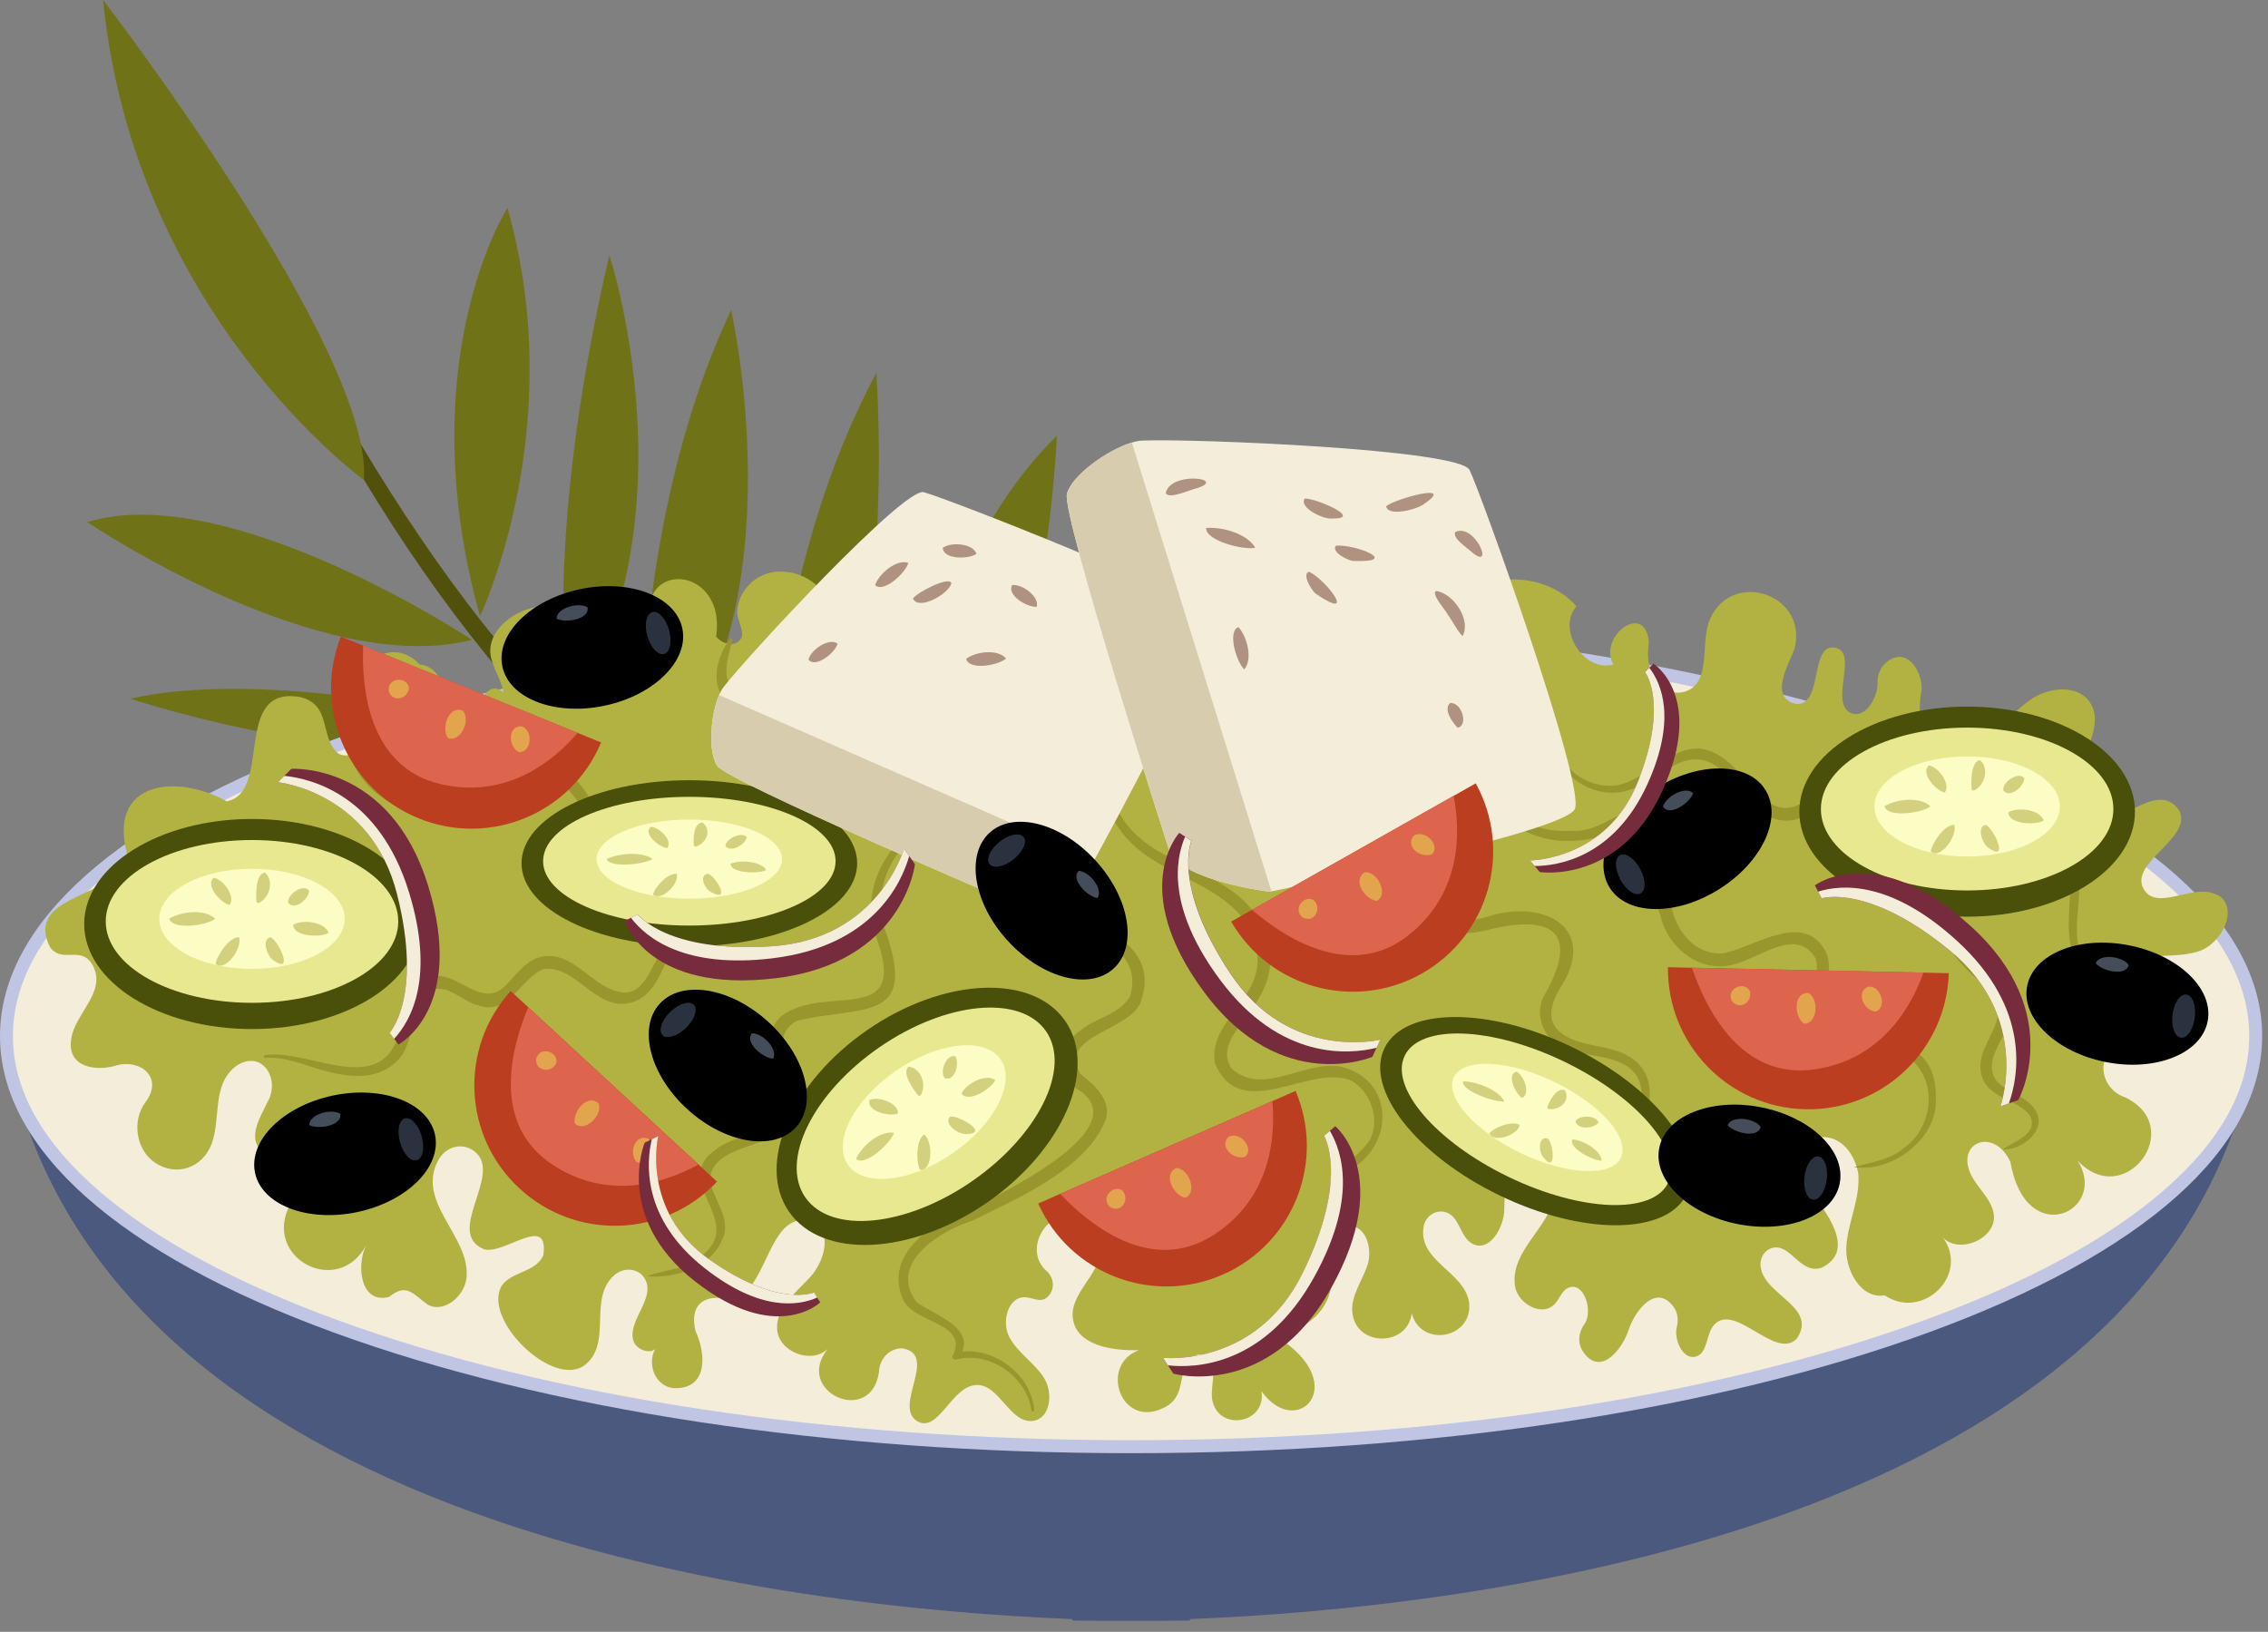 <svg width="82" height="59" viewBox="0 0 82 59" fill="none" xmlns="http://www.w3.org/2000/svg">
<rect x="0" y="0" width="82" height="59" fill="#808080" stroke="none"/>
<g clip-path="url(#clip0_612_1897)">
<path d="M36.784 35.596C35.615 35.278 34.443 34.982 33.299 34.576C32.177 34.178 31.082 33.705 30.021 33.172C27.873 32.091 25.85 30.759 23.984 29.244C22.052 27.674 20.286 25.91 18.671 24.017C16.999 22.057 15.495 19.962 14.114 17.79C12.723 15.603 11.446 13.339 10.277 11.029C10.133 10.744 9.992 10.462 9.851 10.177C9.713 9.898 9.296 10.144 9.434 10.421C10.589 12.778 11.806 15.106 13.163 17.353C14.514 19.589 15.999 21.745 17.649 23.771C19.238 25.72 20.982 27.541 22.898 29.169C24.766 30.759 26.79 32.176 28.951 33.34C31.093 34.493 33.39 35.435 35.764 35.98C36.055 36.046 36.345 36.102 36.638 36.146C36.79 36.168 36.945 36.107 36.989 35.947C37.03 35.797 36.939 35.637 36.79 35.596H36.784Z" fill="#51510C"/>
<path d="M13.157 17.356C13.157 17.356 4.862 11.355 3.726 0C3.726 0 13.505 12.709 13.157 17.356Z" fill="#707217"/>
<path d="M17.065 23.133C17.065 23.133 8.267 17.314 3.156 18.876C3.156 18.876 11.529 24.553 17.065 23.133Z" fill="#707217"/>
<path d="M19.904 26.541C19.904 26.541 10.251 23.987 4.718 25.264C4.718 25.264 14.085 28.387 19.904 26.541Z" fill="#707217"/>
<path d="M22.461 28.954C22.461 28.954 10.255 28.243 6.424 31.082C6.424 31.082 17.779 33.21 22.461 28.954Z" fill="#707217"/>
<path d="M25.061 31.148C25.061 31.148 11.816 32.644 8.126 36.759C8.126 36.759 22.695 34.907 25.061 31.148Z" fill="#707217"/>
<path d="M18.345 7.521C18.345 7.521 14.796 13.057 17.353 22.281C17.353 22.281 20.617 15.468 18.345 7.521Z" fill="#707217"/>
<path d="M20.614 25.83C20.614 25.83 19.478 20.153 22.032 9.224C22.032 9.224 25.155 18.732 20.614 25.83Z" fill="#707217"/>
<path d="M23.168 28.528C23.168 28.528 22.743 19.02 26.433 11.214C26.433 11.214 29.13 22.994 23.168 28.528Z" fill="#707217"/>
<path d="M27.737 31.701C27.737 31.701 27.284 21.715 31.684 13.483C31.684 13.483 32.731 27.497 27.737 31.701Z" fill="#707217"/>
<path d="M31.969 33.921C31.969 33.921 32.11 21.715 38.213 15.755C38.213 15.755 37.646 29.664 31.969 33.921Z" fill="#707217"/>
<path d="M81.557 37.94H0.235C3.536 55.367 28.617 58.137 38.772 58.54V58.59C38.578 58.606 43.214 58.606 43.02 58.59V58.54C53.175 58.137 78.257 55.367 81.557 37.94Z" fill="#4B597F"/>
<path d="M40.895 52.307C63.352 52.307 81.557 45.659 81.557 37.459C81.557 29.258 63.352 22.61 40.895 22.61C18.438 22.61 0.232 29.258 0.232 37.459C0.232 45.659 18.438 52.307 40.895 52.307Z" fill="#F4EDDA"/>
<path d="M40.894 52.542C30.007 52.542 19.766 50.992 12.062 48.178C4.284 45.339 0 41.53 0 37.459C0 33.387 4.284 29.581 12.062 26.74C19.769 23.926 30.007 22.375 40.894 22.375C51.782 22.375 62.023 23.926 69.726 26.74C77.504 29.581 81.789 33.387 81.789 37.459C81.789 41.53 77.504 45.336 69.726 48.178C62.02 50.992 51.782 52.542 40.894 52.542ZM40.894 22.845C30.059 22.845 19.876 24.385 12.223 27.179C8.516 28.534 5.608 30.106 3.582 31.856C1.515 33.639 0.467 35.524 0.467 37.459C0.467 39.394 1.515 41.276 3.582 43.061C5.608 44.811 8.516 46.384 12.223 47.738C19.876 50.533 30.059 52.072 40.894 52.072C51.73 52.072 61.912 50.533 69.566 47.738C73.273 46.384 76.18 44.811 78.207 43.061C80.274 41.279 81.322 39.394 81.322 37.459C81.322 35.524 80.274 33.642 78.207 31.856C76.18 30.106 73.273 28.534 69.566 27.179C61.912 24.385 51.73 22.845 40.894 22.845Z" fill="#BFC5E2"/>
<path d="M80.161 32.359C79.346 31.903 78.01 32.964 77.519 32.168C76.916 31.198 79.315 30.305 78.784 29.294C77.961 28.122 76.526 30.095 75.531 29.611C73.983 28.663 76.391 26.593 75.561 25.393C75.125 24.747 74.11 24.838 73.461 25.266C72.808 25.695 72.341 26.364 71.686 26.784C69.939 27.688 69.163 26.604 69.481 24.904C69.486 24.213 68.892 23.329 68.168 23.978C67.966 24.161 67.875 24.429 67.883 24.7C67.897 25.178 67.468 25.991 66.943 25.789C66.092 25.46 67.236 23.564 66.335 23.417C65.434 23.271 65.918 25.443 64.984 25.457C63.928 25.288 64.652 24.039 64.881 23.467C65.395 21.41 62.465 20.534 61.766 22.535C61.512 23.381 61.821 24.595 61.034 24.962C60.614 25.159 60.116 24.987 59.859 24.6C59.569 24.166 59.547 23.694 59.618 23.224C59.48 21.709 57.761 23.03 58.333 24.025C57.263 24.324 56.274 22.757 56.998 21.919C55.798 20.559 53.338 20.642 52.236 22.082C50.533 19.376 46.854 17.953 45.914 21.985C44.657 23.857 41.865 22.231 42.865 20.214C43.109 19.509 42.036 18.984 41.367 19.313C40.698 19.642 40.345 20.368 39.855 20.932C38.833 22.027 37.785 21.8 37.318 20.44C36.334 18.923 33.943 19.968 34.402 21.728C34.12 21.095 32.989 21.184 32.495 21.753C31.502 21.51 30.961 22.646 31.384 23.459C31.223 23.45 31.079 23.572 30.958 23.666C30.728 23.102 30.098 23.434 29.725 23.243C29.634 23.133 29.932 22.566 29.96 22.411C30.198 21.181 28.691 20.368 27.646 20.769C27.083 20.985 26.668 21.535 26.654 22.146C26.649 22.425 26.939 22.862 26.792 23.088C26.579 23.423 26.099 23.282 25.891 23.014C26.289 20.355 22.748 20.136 23.558 23.019C21.823 22.69 21.872 25.222 20.85 24.65C20.308 24.219 20.794 23.334 20.758 22.784C20.393 20.999 17.262 22.314 17.784 23.884C17.9 24.277 18.135 24.628 18.202 25.034C17.663 24.545 17.102 25.498 17.721 25.808C17.884 26.013 17.339 26.25 17.207 26.264C15.813 26.424 16.513 24.175 15.161 24.02C14.083 22.831 12.311 24.318 13.677 25.457C13.671 25.479 13.663 25.498 13.658 25.521C13.105 25.208 12.408 25.573 12.51 26.22C12.549 26.488 12.895 26.767 12.875 27.013C12.848 27.345 12.433 27.378 12.212 27.232C11.543 26.637 12.01 25.452 10.819 25.197C8.392 24.805 9.86 28.655 8.198 28.973C6.371 27.959 3.911 28.252 4.589 30.85C4.481 32.508 0.829 32.237 1.805 34.241C2.245 34.847 2.889 34.191 3.317 34.841C3.931 35.85 2.67 36.638 2.568 37.616C2.441 38.595 3.48 38.752 4.227 38.517C5.097 38.285 5.926 38.976 5.255 39.858C4.763 40.519 4.915 41.56 5.586 42.025C6.36 42.561 7.325 42.238 7.651 41.356C7.999 40.43 7.643 39.214 8.544 38.539C9.484 37.912 10.169 39.042 9.655 39.877C9.47 40.281 9.207 40.682 9.224 41.124C9.241 41.566 9.727 42.017 10.108 41.787C10.108 41.431 11.04 41.444 11.253 41.729C11.692 42.426 10.835 43.026 10.487 43.553C9.467 45.477 12.212 46.939 13.24 45.021C12.878 45.726 13.014 47.163 14.067 46.892C14.694 46.384 14.912 46.768 15.46 47.169C16.054 47.498 16.806 46.862 16.869 46.185C17.005 44.67 14.973 43.443 15.877 41.895C16.165 41.425 16.762 41.298 17.182 41.652C18.18 42.486 16.054 44.579 17.508 45.173C18.26 45.361 19.857 43.858 19.645 45.386C19.368 46.011 18.511 45.964 18.146 46.478C17.4 47.702 20.04 50.259 21.168 49.336C22.151 48.532 21.242 46.92 22.229 46.091C22.522 45.842 22.97 45.839 23.232 46.121C23.835 46.843 22.696 47.68 22.892 48.449C22.975 48.783 23.462 48.971 23.688 48.778C23.39 49.297 23.674 50.115 24.341 50.19C25.59 50.254 25.543 48.974 25.148 48.131C24.913 47.172 25.46 46.774 26.336 46.978C27.801 46.945 27.704 43.54 29.429 44.206C30.098 44.579 29.802 45.624 29.283 46.185C28.763 46.746 28.047 47.299 28.097 48.062C28.149 48.883 29.346 49.341 29.932 48.767C28.68 50.306 31.475 51.594 31.779 49.621C31.787 49.137 32.163 48.725 32.644 48.753C33.929 48.993 32.287 50.842 33.155 51.379C33.924 51.846 34.388 50.132 35.286 50.077C36.135 50.027 36.514 51.495 37.354 51.373C37.987 51.282 38.086 50.35 37.741 49.811C37.395 49.272 36.807 48.921 36.5 48.36C36.193 47.799 36.444 46.862 37.083 46.904C37.376 46.923 37.672 47.152 37.931 46.832C38.15 46.563 38.092 46.176 37.832 45.947C37.116 45.317 37.608 44.126 38.437 43.982C39.128 43.86 39.844 44.502 39.8 45.201C39.745 46.11 38.661 46.782 38.791 47.683C38.927 48.642 40.209 48.849 41.177 48.816C39.731 49.355 40.516 51.658 42.061 50.909C42.912 50.505 42.547 49.692 43.02 49.159C43.156 49.004 43.368 48.929 43.562 48.996C44.117 49.178 43.755 49.999 43.822 50.574C44.004 51.776 45.792 51.506 45.61 50.3C46.926 52.155 49.046 49.908 45.867 48.156C46.934 48.371 48.087 47.473 48.136 46.384C48.15 45.712 47.805 44.551 48.736 44.341C49.377 44.253 49.643 45.157 49.438 45.754C49.237 46.342 48.805 46.898 48.902 47.512C49.079 48.706 50.892 48.686 51.041 47.487C51.384 48.753 53.267 48.391 53.115 47.089C52.949 45.972 51.246 45.602 51.473 44.338C51.539 43.998 51.86 43.752 52.202 43.813C52.783 43.916 52.766 44.734 53.245 44.974C53.85 45.281 54.375 44.402 54.389 43.725C54.403 43.031 54.394 42.13 55.074 41.92C55.533 41.779 56.011 42.069 56.15 42.528C56.619 44.098 54.53 45.007 54.779 46.525C54.897 47.155 55.76 47.619 56.205 47.155C56.384 46.967 56.462 46.671 56.7 46.563C57.269 46.306 57.617 47.418 57.283 47.879C57.073 48.167 57.029 48.548 57.222 48.849C57.83 49.795 58.632 48.838 58.883 48.084C59.132 47.34 59.9 46.392 60.52 47.268C60.666 47.476 60.688 47.738 60.624 47.984C60.514 48.41 60.837 49.195 61.321 49.046C61.761 48.91 61.669 48.227 61.982 47.893C62.739 47.086 64.19 49.192 64.959 48.404C65.741 47.268 63.809 46.837 63.662 45.831C63.601 45.519 63.781 45.193 64.091 45.118C64.743 44.958 65.086 46.08 65.846 45.842C67.17 45.22 65.978 43.744 65.395 43.006C64.154 41.022 66.725 40.25 67.184 42.409C67.272 43.288 66.835 44.134 66.758 45.013C66.681 45.895 67.275 46.989 68.145 46.834C69.494 47.755 71.23 46.116 70.249 44.745C70.843 45.375 72.245 44.764 72.079 43.863C71.993 43.401 71.623 43.059 71.368 42.663C70.55 41.375 72.054 40.665 72.684 42.006C73.254 45.262 76.286 43.758 75.103 41.947C76.8 43.805 79.097 40.762 76.833 39.675C76.418 39.537 76.106 39.172 76.056 38.738C75.954 37.868 76.966 37.768 77.698 37.735C78.356 37.707 79.213 37.171 78.876 36.605C78.417 35.836 77.267 37.072 76.402 36.842C75.512 36.605 75.891 35.123 76.747 34.78C77.604 34.438 78.591 34.672 79.473 34.402C80.352 34.131 80.976 32.796 80.172 32.348L80.161 32.359Z" fill="#B2B242"/>
<path d="M72.278 30.007C70.556 30.637 69.859 32.934 71.048 34.355C71.446 34.91 72.408 35.292 72.659 36.099C73.085 37.157 71.509 38.136 72.187 39.087C72.579 39.523 73.381 39.648 73.649 40.25C73.961 40.969 72.988 41.616 72.413 41.555C72.789 41.27 73.696 41.033 73.403 40.358C72.972 39.72 71.855 39.739 71.639 38.863C71.346 37.81 72.792 36.864 72.043 35.903C71.169 35.137 69.967 34.172 70.05 32.782C70.017 31.469 70.981 30.214 72.256 29.913C72.314 29.902 72.341 29.985 72.283 30.007H72.278Z" fill="#99962E"/>
<path d="M9.578 38.152C11.112 37.906 13.635 39.639 14.382 37.519C14.569 36.826 14.586 35.988 15.23 35.504C16.222 34.681 17.201 36.447 18.132 35.764C18.583 35.394 18.909 34.766 19.526 34.603C20.33 34.391 20.974 35.04 21.557 35.463C24.125 37.232 23.033 32.89 26.206 33.078C26.687 32.956 26.975 32.558 26.87 32.094C27.024 32.091 27.024 32.373 27.013 32.486C26.889 33.155 26.137 33.349 25.559 33.401C23.898 33.495 24.266 35.933 22.751 36.267C21.507 36.533 20.819 34.871 19.644 35.04C18.832 35.361 18.395 36.729 17.311 36.358C16.687 36.212 16.12 35.468 15.495 35.867C14.763 36.433 15.05 37.619 14.401 38.313C13.492 39.294 12.021 38.835 10.935 38.465C10.495 38.329 10.047 38.221 9.589 38.244C9.531 38.249 9.517 38.155 9.578 38.147V38.152Z" fill="#99962E"/>
<path d="M12.79 27.395C13.553 28.796 15.344 29.457 16.778 28.857C17.671 28.459 18.456 27.685 19.504 27.663C19.871 27.646 20.261 27.751 20.56 27.975C21.364 28.52 21.533 29.714 22.514 29.951C23.299 30.059 24.034 29.399 24.849 29.493C25.352 29.479 26.055 30.222 25.643 30.631C25.618 30.62 25.604 30.593 25.612 30.568C25.704 30.272 25.496 29.982 25.247 29.838C24.299 29.39 23.462 30.471 22.464 30.319C21.082 30.17 20.955 28.061 19.52 28.124C18.221 28.218 17.281 29.495 15.93 29.479C14.567 29.523 13.191 28.724 12.704 27.436C12.685 27.381 12.765 27.342 12.793 27.397L12.79 27.395Z" fill="#99962E"/>
<path d="M26.485 23.146C26.002 24.785 26.259 24.984 27.784 25.468C28.713 25.98 28.884 27.428 28.052 28.077C28.005 28.116 27.939 28.052 27.975 28.006C28.497 27.295 28.315 26.273 27.552 25.861C27.196 25.659 26.853 25.714 26.438 25.471C25.598 24.935 25.885 23.768 26.394 23.105C26.424 23.061 26.496 23.094 26.482 23.144L26.485 23.146Z" fill="#99962E"/>
<path d="M34.153 29.667C32.848 30.009 31.892 31.278 31.842 32.608C31.828 32.898 31.869 33.202 31.95 33.481C33.257 37.014 31.25 36.336 28.821 36.903C27.707 37.508 28.713 38.83 28.694 39.772C28.865 41.771 25.83 41.035 25.661 42.644C25.761 43.352 26.496 44.076 26.101 44.842C25.675 45.85 24.343 46.237 23.4 46.143C24.05 45.886 24.943 45.906 25.471 45.322C26.886 44.084 24.219 42.708 25.888 41.555C26.546 41.03 27.613 41.093 28.11 40.383C28.669 39.244 27.137 37.776 28.251 36.737C29.877 35.518 32.959 37.229 31.637 33.769C31.154 32.301 31.905 30.629 33.229 29.891C33.362 29.786 34.368 29.415 34.155 29.667H34.153Z" fill="#99962E"/>
<path d="M37.08 28.122C36.48 29.41 36.737 31.024 37.674 32.083C38.838 33.39 42.078 33.769 41.254 36.198C40.886 37.29 38.23 37.409 39.059 38.824C39.562 39.222 40.223 39.778 39.963 40.518C39.258 42.271 36.765 43.343 35.145 44.137C33.937 44.524 32.096 45.698 33.141 47.083C33.774 47.545 35.441 48.05 34.639 49.12L34.523 48.905C35.831 48.614 37.274 49.637 37.395 50.978C37.404 51.041 37.298 51.058 37.29 50.989C37.119 49.773 35.776 48.847 34.581 49.153C34.515 49.17 34.443 49.131 34.427 49.062C35.096 47.766 32.937 47.89 32.613 46.895C32.011 45.306 33.714 44.197 34.979 43.752C36.038 43.252 41.013 40.883 39.087 39.468C38.183 38.971 38.26 37.779 39.087 37.24C39.645 36.787 40.519 36.663 40.861 36.008C41.572 33.536 37.235 33.65 36.729 30.922C36.458 29.985 36.522 28.937 36.992 28.077C37.019 28.025 37.108 28.064 37.077 28.122H37.08Z" fill="#99962E"/>
<path d="M40.223 26.217C39.664 27.627 40.079 29.382 41.262 30.344C42.572 31.427 44.579 31.684 45.502 33.238C47.108 36.157 43.598 37.152 44.518 38.625C45.66 39.667 47.141 38.338 48.451 38.559C50.455 39.018 50.436 41.475 48.717 42.351C48.23 42.724 48.031 43.457 48.606 43.846C48.797 44.004 48.777 44.46 48.465 44.444C48.396 44.432 48.413 44.333 48.479 44.338C48.576 44.349 48.631 44.195 48.6 44.09C47.221 42.818 48.802 42.207 49.515 41.245C49.933 40.485 49.543 39.371 48.761 39.034C47.246 38.528 44.855 40.607 43.932 38.465C43.562 36.588 46.732 35.825 44.888 33.144C43.835 31.884 42.033 31.618 40.875 30.454C39.78 29.363 39.46 27.572 40.134 26.178C40.159 26.123 40.248 26.162 40.223 26.217Z" fill="#99962E"/>
<path d="M44.286 26.676C47.462 26.217 54.345 24.926 51.827 30.443C51.094 32.102 51.666 33.705 53.717 33.163C55.796 32.458 57.88 33.539 56.362 35.797C56.064 36.325 55.906 36.947 56.445 37.348C57.241 37.964 58.449 37.691 59.209 38.434C60.033 39.252 59.593 40.64 58.761 41.281C58.004 41.911 56.979 42.282 56.108 42.721C56.08 42.735 56.05 42.721 56.039 42.697C56.749 42.122 57.919 41.784 58.612 41.107C59.295 40.541 59.69 39.352 58.985 38.669C58.214 38.014 57.02 38.31 56.208 37.658C55.713 37.323 55.555 36.629 55.776 36.09C57.12 33.807 56.255 33.008 53.808 33.617C51.434 34.252 50.489 32.273 51.406 30.28C53.949 24.973 46.754 26.939 44.289 26.676H44.286Z" fill="#99962E"/>
<path d="M53.048 26.651C53.145 28.572 54.911 30.206 56.846 30.037C57.899 30.12 58.651 29.084 59.682 29.252C60.884 29.669 60.52 31.14 60.398 32.083C60.276 33.235 61.086 34.587 62.333 34.465C63.474 34.222 65.312 32.865 66.053 34.504C66.28 35.129 65.882 35.847 66.053 36.439C66.949 38.219 70.266 36.699 69.975 40.087C69.782 41.386 68.253 42.398 67.037 42.196C67.615 42.028 68.353 41.945 68.845 41.497C69.865 40.781 70.075 39.142 69.102 38.316C68.079 37.55 66.194 38.017 65.663 36.566C65.439 35.958 65.818 35.214 65.641 34.648C64.884 33.393 63.419 34.855 62.383 34.927C61.263 35.059 60.262 34.147 60.03 33.097C59.571 32.016 60.771 30.352 59.563 29.664C59.187 29.545 58.723 29.896 58.347 30.059C57.883 30.275 57.371 30.385 56.86 30.402C55.146 30.496 53.526 29.285 53.087 27.641C53.007 27.442 52.844 26.463 53.048 26.659V26.651Z" fill="#99962E"/>
<path d="M56.262 26.936C56.497 27.895 57.545 28.561 58.509 28.384C59.372 28.196 59.944 27.475 60.779 27.176C62.244 26.621 63.015 28.312 63.974 29.026C65.234 29.808 65.889 27.912 66.978 27.613C68.565 27.058 69.195 29.537 70.63 29.299C71.337 29.02 71.854 28.028 72.761 28.238C74.37 28.749 75.132 30.698 75.174 32.262C75.116 33.509 74.71 34.883 76.332 35.236C76.882 35.399 77.861 35.82 77.695 36.491C77.504 35.878 76.907 35.557 76.274 35.422C74.516 35.073 74.79 33.65 74.848 32.27C74.773 30.883 74.082 29.139 72.683 28.655C71.871 28.545 71.512 29.509 70.771 29.728C69.206 30.258 68.587 27.743 67.12 28.061C66.124 28.439 65.494 29.971 64.228 29.622C62.882 29.283 62.476 27.058 60.898 27.519C60.021 27.815 59.294 28.666 58.308 28.663C57.318 28.669 56.348 27.942 56.174 26.955C56.163 26.894 56.257 26.875 56.27 26.936H56.262Z" fill="#99962E"/>
<path d="M71.123 33.144C74.474 33.144 77.19 31.444 77.19 29.346C77.19 27.249 74.474 25.548 71.123 25.548C67.772 25.548 65.056 27.249 65.056 29.346C65.056 31.444 67.772 33.144 71.123 33.144Z" fill="#4A4F09"/>
<path d="M71.123 32.196C74.043 32.196 76.41 30.878 76.41 29.252C76.41 27.626 74.043 26.308 71.123 26.308C68.202 26.308 65.835 27.626 65.835 29.252C65.835 30.878 68.202 32.196 71.123 32.196Z" fill="#E8E891"/>
<path d="M74.475 29.158C74.475 30.159 72.974 30.969 71.122 30.969C69.27 30.969 67.769 30.159 67.769 29.158C67.769 28.157 69.27 27.348 71.122 27.348C72.974 27.348 74.475 28.157 74.475 29.158Z" fill="#FCFCC5"/>
<path d="M68.135 29.15C68.588 28.879 69.428 28.799 69.796 29.155C69.5 29.401 68.223 29.576 68.135 29.15Z" fill="#D3D17D"/>
<path d="M72.612 29.368C72.988 29.169 73.749 29.271 73.895 29.667C73.585 29.849 72.599 29.797 72.612 29.368Z" fill="#D3D17D"/>
<path d="M72.427 28.572C72.405 28.246 73.005 27.873 73.193 28.147C73.157 28.462 72.665 28.876 72.427 28.572Z" fill="#D3D17D"/>
<path d="M69.738 27.674C70.1 27.735 70.54 28.368 70.313 28.658C69.978 28.578 69.423 27.948 69.738 27.674Z" fill="#D3D17D"/>
<path d="M71.59 27.483C71.935 27.793 71.761 28.392 71.374 28.581C71.335 28.6 71.288 28.572 71.283 28.531C71.261 28.249 71.258 27.527 71.59 27.483Z" fill="#D3D17D"/>
<path d="M69.807 30.786C69.862 30.452 70.326 29.794 70.658 29.827C70.78 30.211 70.166 31.096 69.807 30.786Z" fill="#D3D17D"/>
<path d="M71.803 29.824C72.099 29.982 72.635 31.157 71.922 30.676C71.679 30.549 71.438 29.874 71.803 29.824Z" fill="#D3D17D"/>
<path d="M24.924 34.214C28.274 34.214 30.991 32.87 30.991 31.212C30.991 29.554 28.274 28.21 24.924 28.21C21.573 28.21 18.856 29.554 18.856 31.212C18.856 32.87 21.573 34.214 24.924 34.214Z" fill="#4A4F09"/>
<path d="M24.923 33.465C27.844 33.465 30.211 32.423 30.211 31.137C30.211 29.852 27.844 28.81 24.923 28.81C22.003 28.81 19.636 29.852 19.636 31.137C19.636 32.423 22.003 33.465 24.923 33.465Z" fill="#E8E891"/>
<path d="M24.923 32.494C26.775 32.494 28.276 31.853 28.276 31.063C28.276 30.272 26.775 29.631 24.923 29.631C23.071 29.631 21.57 30.272 21.57 31.063C21.57 31.853 23.071 32.494 24.923 32.494Z" fill="#FCFCC5"/>
<path d="M21.936 31.057C22.389 30.844 23.229 30.781 23.597 31.06C23.301 31.253 22.024 31.392 21.936 31.057Z" fill="#D3D17D"/>
<path d="M26.416 31.228C26.792 31.071 27.552 31.154 27.699 31.463C27.389 31.607 26.402 31.566 26.416 31.228Z" fill="#D3D17D"/>
<path d="M26.231 30.601C26.209 30.344 26.809 30.048 26.997 30.264C26.961 30.512 26.469 30.841 26.231 30.601Z" fill="#D3D17D"/>
<path d="M23.539 29.891C23.901 29.94 24.34 30.438 24.114 30.667C23.779 30.604 23.224 30.106 23.539 29.891Z" fill="#D3D17D"/>
<path d="M25.393 29.739C25.739 29.985 25.565 30.457 25.178 30.607C25.139 30.62 25.092 30.601 25.087 30.565C25.064 30.341 25.062 29.772 25.393 29.739Z" fill="#D3D17D"/>
<path d="M23.61 32.351C23.666 32.085 24.13 31.566 24.462 31.593C24.583 31.897 23.97 32.597 23.61 32.351Z" fill="#D3D17D"/>
<path d="M25.606 31.59C25.902 31.715 26.438 32.644 25.725 32.262C25.482 32.163 25.241 31.626 25.606 31.59Z" fill="#D3D17D"/>
<path d="M25.924 42.724C24.017 44.75 20.83 44.864 18.782 42.97C16.734 41.08 16.596 37.893 18.464 35.831L19.1 36.419L25.253 42.102L25.924 42.724Z" fill="#BC3E20"/>
<path d="M25.25 42.105C24.114 42.73 22.03 43.471 19.965 42.102C17.712 40.61 18.52 37.799 19.097 36.422L25.25 42.105Z" fill="#DD654E"/>
<path d="M19.393 38.255C19.553 37.801 20.206 38.045 20.112 38.446C19.907 38.838 19.313 38.711 19.393 38.255Z" fill="#E2A54D"/>
<path d="M21.643 39.897C21.809 40.35 21.113 40.964 20.784 40.618C20.701 40.178 21.248 39.529 21.643 39.897Z" fill="#E2A54D"/>
<path d="M23.431 41.168C23.801 41.469 23.423 42.196 23.014 42.011C22.721 41.682 22.956 40.988 23.431 41.168Z" fill="#E2A54D"/>
<path d="M21.734 26.842C20.659 29.41 17.718 30.637 15.134 29.587C12.552 28.536 11.303 25.604 12.325 23.016L13.127 23.343L20.886 26.499L21.734 26.845V26.842Z" fill="#BC3E20"/>
<path d="M20.886 26.496C20.043 27.48 18.351 28.907 15.938 28.351C13.304 27.746 13.069 24.83 13.13 23.34L20.889 26.496H20.886Z" fill="#DD654E"/>
<path d="M14.05 24.951C14.042 24.47 14.738 24.468 14.788 24.877C14.735 25.316 14.136 25.407 14.05 24.951Z" fill="#E2A54D"/>
<path d="M16.734 25.698C17.049 26.065 16.612 26.883 16.184 26.673C15.952 26.289 16.234 25.49 16.734 25.698Z" fill="#E2A54D"/>
<path d="M18.854 26.259C19.307 26.411 19.208 27.223 18.76 27.193C18.37 26.988 18.346 26.253 18.854 26.259Z" fill="#E2A54D"/>
<path d="M46.843 39.446C47.932 42.005 46.757 44.971 44.203 46.088C41.649 47.205 38.675 46.052 37.536 43.515L38.329 43.166L46.002 39.811L46.843 39.443V39.446Z" fill="#BC3E20"/>
<path d="M46.002 39.811C46.118 41.102 45.961 43.307 43.879 44.651C41.607 46.116 39.357 44.25 38.329 43.166L46.002 39.811Z" fill="#DD654E"/>
<path d="M40.126 43.633C39.775 43.305 40.259 42.804 40.59 43.053C40.867 43.399 40.513 43.891 40.126 43.633Z" fill="#E2A54D"/>
<path d="M42.533 42.232C43.014 42.263 43.299 43.147 42.849 43.307C42.412 43.205 42.036 42.445 42.533 42.232Z" fill="#E2A54D"/>
<path d="M44.416 41.104C44.842 40.886 45.356 41.525 45.022 41.823C44.604 41.961 44.06 41.464 44.416 41.104Z" fill="#E2A54D"/>
<path d="M70.459 35.187C70.371 37.967 68.063 40.165 65.274 40.107C62.488 40.046 60.274 37.754 60.304 34.971L61.169 34.99L69.541 35.167L70.456 35.187H70.459Z" fill="#BC3E20"/>
<path d="M69.544 35.167C69.108 36.386 68.038 38.324 65.586 38.667C62.908 39.042 61.65 36.403 61.172 34.988L69.544 35.164V35.167Z" fill="#DD654E"/>
<path d="M62.603 36.165C62.424 35.72 63.073 35.468 63.267 35.833C63.374 36.262 62.847 36.56 62.603 36.165Z" fill="#E2A54D"/>
<path d="M65.379 35.903C65.805 36.132 65.689 37.052 65.213 37.011C64.859 36.734 64.837 35.886 65.379 35.903Z" fill="#E2A54D"/>
<path d="M67.559 35.67C68.037 35.651 68.233 36.447 67.805 36.577C67.368 36.527 67.083 35.847 67.559 35.67Z" fill="#E2A54D"/>
<path d="M9.111 37.207C12.462 37.207 15.178 35.507 15.178 33.409C15.178 31.312 12.462 29.611 9.111 29.611C5.76 29.611 3.044 31.312 3.044 33.409C3.044 35.507 5.76 37.207 9.111 37.207Z" fill="#4A4F09"/>
<path d="M9.111 36.259C12.031 36.259 14.399 34.941 14.399 33.315C14.399 31.689 12.031 30.372 9.111 30.372C6.191 30.372 3.823 31.689 3.823 33.315C3.823 34.941 6.191 36.259 9.111 36.259Z" fill="#E8E891"/>
<path d="M12.463 33.221C12.463 34.222 10.963 35.032 9.111 35.032C7.259 35.032 5.758 34.222 5.758 33.221C5.758 32.221 7.259 31.411 9.111 31.411C10.963 31.411 12.463 32.221 12.463 33.221Z" fill="#FCFCC5"/>
<path d="M6.123 33.213C6.576 32.942 7.417 32.862 7.784 33.219C7.489 33.465 6.212 33.639 6.123 33.213Z" fill="#D3D17D"/>
<path d="M10.601 33.431C10.977 33.232 11.737 33.335 11.883 33.73C11.574 33.912 10.587 33.86 10.601 33.431Z" fill="#D3D17D"/>
<path d="M10.416 32.635C10.393 32.309 10.993 31.936 11.181 32.21C11.145 32.525 10.653 32.939 10.416 32.635Z" fill="#D3D17D"/>
<path d="M7.726 31.737C8.088 31.798 8.528 32.431 8.301 32.721C7.967 32.641 7.411 32.011 7.726 31.737Z" fill="#D3D17D"/>
<path d="M9.578 31.546C9.923 31.856 9.749 32.456 9.362 32.644C9.324 32.663 9.277 32.635 9.271 32.594C9.249 32.312 9.246 31.591 9.578 31.546Z" fill="#D3D17D"/>
<path d="M7.795 34.849C7.85 34.515 8.315 33.857 8.646 33.89C8.768 34.275 8.154 35.159 7.795 34.849Z" fill="#D3D17D"/>
<path d="M9.791 33.888C10.087 34.045 10.623 35.22 9.91 34.739C9.667 34.612 9.427 33.937 9.791 33.888Z" fill="#D3D17D"/>
<path d="M38.515 36.917C39.706 38.642 38.434 41.585 35.676 43.487C32.917 45.389 29.716 45.532 28.525 43.808C27.334 42.083 28.605 39.139 31.364 37.237C34.123 35.336 37.323 35.192 38.515 36.917Z" fill="#4A4F09"/>
<path d="M35.139 42.712C37.543 41.053 38.743 38.624 37.82 37.286C36.897 35.948 34.2 36.207 31.796 37.865C29.392 39.524 28.192 41.953 29.115 43.291C30.038 44.629 32.735 44.37 35.139 42.712Z" fill="#E8E891"/>
<path d="M36.176 38.304C36.743 39.128 35.969 40.646 34.443 41.699C32.92 42.749 31.223 42.937 30.656 42.113C30.09 41.29 30.864 39.772 32.389 38.719C33.912 37.669 35.609 37.481 36.176 38.304Z" fill="#FCFCC5"/>
<path d="M30.95 41.898C31.169 41.417 31.815 40.875 32.321 40.958C32.216 41.328 31.265 42.199 30.95 41.898Z" fill="#D3D17D"/>
<path d="M34.762 39.535C34.961 39.156 35.641 38.81 35.986 39.051C35.834 39.377 34.991 39.894 34.762 39.535Z" fill="#D3D17D"/>
<path d="M34.156 38.984C33.955 38.73 34.234 38.081 34.546 38.199C34.695 38.479 34.527 39.1 34.156 38.984Z" fill="#D3D17D"/>
<path d="M31.434 39.775C31.765 39.62 32.487 39.888 32.467 40.259C32.147 40.383 31.331 40.181 31.434 39.775Z" fill="#D3D17D"/>
<path d="M32.849 38.564C33.308 38.622 33.507 39.217 33.294 39.59C33.272 39.626 33.219 39.631 33.189 39.601C33.012 39.38 32.597 38.791 32.846 38.564H32.849Z" fill="#D3D17D"/>
<path d="M33.258 42.296C33.114 41.989 33.123 41.185 33.416 41.024C33.736 41.27 33.731 42.348 33.258 42.296Z" fill="#D3D17D"/>
<path d="M34.356 40.369C34.687 40.331 35.799 40.991 34.936 41.002C34.663 41.035 34.082 40.618 34.356 40.369Z" fill="#D3D17D"/>
<path d="M60.983 43.172C60.267 44.656 57.241 44.681 54.222 43.224C51.204 41.768 49.338 39.385 50.054 37.901C50.77 36.417 53.797 36.392 56.815 37.848C59.834 39.305 61.699 41.688 60.983 43.172Z" fill="#4A4F09"/>
<path d="M60.312 42.766C59.756 43.918 57.174 43.822 54.543 42.553C51.914 41.284 50.231 39.322 50.787 38.172C51.342 37.019 53.924 37.116 56.555 38.385C59.184 39.653 60.867 41.616 60.312 42.766Z" fill="#E8E891"/>
<path d="M58.603 41.859C58.263 42.567 56.632 42.489 54.966 41.685C53.299 40.88 52.224 39.653 52.564 38.946C52.904 38.238 54.535 38.316 56.201 39.12C57.868 39.924 58.943 41.151 58.603 41.859Z" fill="#FCFCC5"/>
<path d="M52.896 39.098C53.397 39.103 54.181 39.41 54.392 39.822C54.041 39.869 52.83 39.435 52.896 39.098Z" fill="#D3D17D"/>
<path d="M56.854 41.198C57.261 41.221 57.91 41.624 57.907 41.967C57.568 41.961 56.694 41.494 56.854 41.198Z" fill="#D3D17D"/>
<path d="M56.959 40.554C57.05 40.314 57.716 40.308 57.794 40.585C57.656 40.792 57.069 40.872 56.959 40.554Z" fill="#D3D17D"/>
<path d="M54.842 38.749C55.146 38.951 55.328 39.59 55.024 39.697C54.751 39.496 54.466 38.807 54.842 38.749Z" fill="#D3D17D"/>
<path d="M56.578 39.418C56.782 39.786 56.423 40.137 56.008 40.101C55.967 40.098 55.934 40.057 55.944 40.026C56.022 39.816 56.265 39.305 56.578 39.418Z" fill="#D3D17D"/>
<path d="M53.845 40.983C54.008 40.77 54.652 40.507 54.939 40.673C54.917 40.999 54.063 41.356 53.845 40.983Z" fill="#D3D17D"/>
<path d="M55.97 41.168C56.183 41.408 56.266 42.473 55.788 41.823C55.611 41.627 55.624 41.044 55.97 41.168Z" fill="#D3D17D"/>
<path d="M59.864 28.506C58.311 29.484 57.565 31.093 58.2 32.099C58.834 33.105 60.608 33.127 62.161 32.146C63.715 31.168 64.461 29.559 63.825 28.553C63.192 27.547 61.418 27.525 59.864 28.506Z" fill="black"/>
<path d="M59.301 31.419C59.505 31.803 59.514 32.199 59.315 32.304C59.116 32.409 58.79 32.185 58.585 31.803C58.381 31.419 58.372 31.024 58.571 30.919C58.77 30.814 59.096 31.038 59.301 31.419Z" fill="#2B323F"/>
<path d="M60.127 29.169C60.224 28.796 60.942 28.401 61.216 28.68C61.1 29.025 60.376 29.537 60.127 29.169Z" fill="#454D5B"/>
<path d="M27.757 36.928C26.394 35.698 24.645 35.413 23.846 36.298C23.05 37.179 23.509 38.893 24.871 40.123C26.234 41.353 27.984 41.638 28.782 40.753C29.578 39.872 29.12 38.158 27.757 36.928Z" fill="black"/>
<path d="M24.799 37.168C24.487 37.47 24.105 37.583 23.951 37.423C23.796 37.262 23.923 36.886 24.235 36.585C24.548 36.284 24.929 36.171 25.084 36.331C25.239 36.491 25.112 36.867 24.799 37.168Z" fill="#2B323F"/>
<path d="M27.187 37.359C27.574 37.351 28.146 37.937 27.953 38.277C27.591 38.258 26.903 37.699 27.187 37.359Z" fill="#454D5B"/>
<path d="M12.03 39.612C13.826 39.233 15.482 39.866 15.728 41.03C15.974 42.194 14.716 43.443 12.919 43.824C11.123 44.203 9.467 43.57 9.221 42.406C8.975 41.243 10.233 39.993 12.03 39.612Z" fill="black"/>
<path d="M14.465 41.306C14.584 41.724 14.855 42.014 15.07 41.95C15.286 41.889 15.363 41.5 15.244 41.082C15.126 40.665 14.855 40.375 14.639 40.438C14.423 40.499 14.346 40.889 14.465 41.306Z" fill="#2B323F"/>
<path d="M12.303 40.27C11.971 40.068 11.183 40.286 11.181 40.679C11.504 40.845 12.377 40.709 12.303 40.27Z" fill="#454D5B"/>
<path d="M20.971 21.303C22.767 20.924 24.423 21.557 24.669 22.721C24.915 23.884 23.657 25.134 21.861 25.515C20.064 25.894 18.409 25.261 18.163 24.097C17.917 22.933 19.174 21.684 20.971 21.303Z" fill="black"/>
<path d="M23.406 23C23.525 23.417 23.796 23.707 24.014 23.644C24.23 23.583 24.307 23.193 24.189 22.776C24.07 22.359 23.799 22.068 23.58 22.132C23.365 22.193 23.287 22.582 23.406 23Z" fill="#2B323F"/>
<path d="M21.244 21.96C20.913 21.759 20.125 21.977 20.122 22.37C20.445 22.535 21.319 22.4 21.244 21.96Z" fill="#454D5B"/>
<path d="M66.516 42.786C66.745 41.619 65.469 40.387 63.666 40.034C61.864 39.682 60.218 40.342 59.99 41.509C59.761 42.676 61.037 43.908 62.84 44.261C64.642 44.613 66.288 43.953 66.516 42.786Z" fill="black"/>
<path d="M65.241 42.542C65.188 42.973 65.324 43.346 65.548 43.374C65.772 43.401 65.993 43.075 66.048 42.644C66.1 42.213 65.965 41.84 65.741 41.812C65.517 41.784 65.296 42.111 65.241 42.542Z" fill="#2B323F"/>
<path d="M63.657 40.742C63.43 40.427 62.618 40.319 62.463 40.682C62.695 40.961 63.555 41.176 63.657 40.742Z" fill="#454D5B"/>
<path d="M76.969 34.178C78.771 34.532 80.048 35.761 79.818 36.928C79.589 38.094 77.944 38.755 76.142 38.401C74.34 38.047 73.063 36.817 73.292 35.651C73.522 34.484 75.166 33.824 76.969 34.178Z" fill="black"/>
<path d="M78.546 36.688C78.494 37.119 78.629 37.492 78.853 37.52C79.077 37.547 79.298 37.221 79.354 36.79C79.406 36.358 79.271 35.985 79.047 35.958C78.823 35.93 78.602 36.256 78.546 36.688Z" fill="#2B323F"/>
<path d="M76.963 34.888C76.736 34.573 75.923 34.465 75.769 34.827C76.001 35.106 76.86 35.322 76.963 34.888Z" fill="#454D5B"/>
<path d="M43.653 22.29C43.999 23 39.958 30.385 39.576 31.074C39.557 31.107 39.549 31.126 39.549 31.126C39.549 31.126 37.567 32.928 36.591 32.641C36.591 32.641 26.345 28.263 25.939 27.699C25.59 27.212 25.684 25.852 25.999 25.128C26.049 25.012 26.104 24.913 26.165 24.835C27.13 23.602 32.691 17.613 33.396 17.795C34.148 17.986 43.288 21.546 43.651 22.29H43.653Z" fill="#F4EDDA"/>
<path d="M39.576 31.076C39.557 31.11 39.549 31.129 39.549 31.129C39.549 31.129 37.567 32.931 36.591 32.644C36.591 32.644 26.345 28.265 25.939 27.701C25.59 27.215 25.684 25.855 25.999 25.131L39.576 31.079V31.076Z" fill="#D8CCAF"/>
<path d="M56.94 29.249C56.567 30.076 46.879 32.047 45.969 32.229C45.925 32.237 45.903 32.243 45.903 32.243C45.903 32.243 42.777 31.856 42.288 30.794C42.288 30.794 38.379 18.63 38.575 17.859C38.744 17.192 40.035 16.267 40.922 16.001C41.066 15.957 41.196 15.932 41.312 15.929C43.153 15.855 52.752 16.242 53.131 16.991C53.532 17.787 57.33 28.381 56.94 29.249Z" fill="#F4EDDA"/>
<path d="M45.969 32.229C45.925 32.237 45.903 32.243 45.903 32.243C45.903 32.243 42.777 31.856 42.288 30.794C42.288 30.794 38.379 18.63 38.575 17.859C38.744 17.192 40.035 16.267 40.922 16.001L45.969 32.229Z" fill="#D8CCAF"/>
<path d="M53.355 28.323C54.698 30.759 53.833 33.827 51.406 35.2C48.979 36.571 45.906 35.728 44.513 33.321L45.267 32.895L52.559 28.774L53.355 28.323Z" fill="#BC3E20"/>
<path d="M52.556 28.774C52.805 30.046 52.871 32.257 50.937 33.805C48.825 35.493 46.395 33.865 45.265 32.895L52.556 28.774Z" fill="#DD654E"/>
<path d="M47.1 33.174C46.718 32.881 47.147 32.334 47.5 32.55C47.813 32.865 47.509 33.39 47.1 33.174Z" fill="#E2A54D"/>
<path d="M49.353 31.535C49.836 31.516 50.207 32.367 49.776 32.572C49.331 32.517 48.88 31.798 49.353 31.535Z" fill="#E2A54D"/>
<path d="M51.107 30.222C51.508 29.962 52.083 30.546 51.781 30.877C51.381 31.057 50.789 30.618 51.107 30.222Z" fill="#E2A54D"/>
<path d="M39.609 31.112C38.371 29.758 36.655 29.307 35.778 30.109C34.902 30.911 35.195 32.66 36.434 34.015C37.672 35.369 39.388 35.819 40.264 35.018C41.141 34.216 40.848 32.467 39.609 31.112Z" fill="black"/>
<path d="M36.644 31.071C36.304 31.342 35.914 31.416 35.776 31.242C35.638 31.065 35.801 30.706 36.141 30.435C36.481 30.164 36.87 30.09 37.008 30.264C37.147 30.441 36.984 30.8 36.644 31.071Z" fill="#2B323F"/>
<path d="M39.005 31.485C39.392 31.516 39.906 32.152 39.679 32.472C39.32 32.42 38.689 31.798 39.005 31.485Z" fill="#454D5B"/>
<path d="M44.776 22.674C45.102 23.038 45.295 23.835 44.989 24.202C44.704 23.948 44.367 22.826 44.776 22.674Z" fill="#AF9380"/>
<path d="M31.641 21.153C31.779 20.733 32.431 20.203 32.84 20.352C32.755 20.706 31.936 21.46 31.641 21.153Z" fill="#AF9380"/>
<path d="M33.009 21.64C33.139 21.43 34.322 20.811 34.399 21.09C34.286 21.496 33.202 22.088 33.009 21.64Z" fill="#AF9380"/>
<path d="M34.087 19.805C34.405 19.581 35.193 19.655 35.303 20.028C35.002 20.225 34.106 20.233 34.087 19.805Z" fill="#AF9380"/>
<path d="M36.596 21.153C36.969 21.112 37.594 21.582 37.481 21.941C37.133 21.96 36.386 21.518 36.596 21.153Z" fill="#AF9380"/>
<path d="M34.93 23.823C35.3 23.544 36.088 23.464 36.375 23.812C36.088 24.061 35.038 24.246 34.93 23.823Z" fill="#AF9380"/>
<path d="M29.23 23.848C29.324 23.481 29.977 23.047 30.284 23.271C30.198 23.6 29.485 24.174 29.23 23.848Z" fill="#AF9380"/>
<path d="M42.149 17.826C42.318 17.013 44.444 17.303 43.239 17.662C43.026 17.709 42.241 18.069 42.149 17.826Z" fill="#AF9380"/>
<path d="M43.609 19.089C44.214 19.044 45.088 19.299 45.386 19.805C44.961 19.901 43.578 19.547 43.609 19.089Z" fill="#AF9380"/>
<path d="M47.172 18.027C47.554 18 49.356 18.776 48.134 18.749C47.833 18.773 46.954 18.351 47.172 18.027Z" fill="#AF9380"/>
<path d="M47.33 20.67C47.985 20.996 49.093 22.502 47.573 21.468C47.418 21.352 47.056 20.747 47.33 20.67Z" fill="#AF9380"/>
<path d="M48.302 19.73C49.024 19.669 50.685 20.357 48.905 20.28C48.703 20.252 48.12 19.951 48.302 19.73Z" fill="#AF9380"/>
<path d="M50.118 18.304C50.419 18.041 52.675 17.414 51.492 18.218C51.249 18.42 50.171 18.696 50.118 18.304Z" fill="#AF9380"/>
<path d="M52.62 19.232C53.342 18.906 54.057 20.675 53.214 19.962C53.06 19.816 52.485 19.451 52.62 19.232Z" fill="#AF9380"/>
<path d="M51.923 21.366C52.575 21.463 53.2 22.444 52.877 23C52.656 22.765 52.531 22.469 52.341 22.22C52.272 22.06 51.724 21.468 51.923 21.369V21.366Z" fill="#AF9380"/>
<path d="M52.429 25.418C52.852 25.388 53.101 26.217 52.706 26.314C52.507 26.129 52.175 25.634 52.429 25.418Z" fill="#AF9380"/>
<path d="M49.908 37.589L49.77 37.884L49.618 38.211C49.618 38.211 46.328 39.628 43.545 35.883C40.762 32.138 42.636 30.112 42.636 30.112L42.851 30.253L43.081 30.402C43.081 30.402 42.37 32.022 44.499 35.212C46.624 38.401 49.913 37.591 49.913 37.591L49.908 37.589Z" fill="#772C3E"/>
<path d="M49.908 37.589L49.77 37.884C48.8 38.125 46.301 38.368 44.112 35.427C42.207 32.865 42.481 31.107 42.846 30.253L43.075 30.402C43.075 30.402 42.365 32.022 44.493 35.212C46.619 38.401 49.908 37.591 49.908 37.591V37.589Z" fill="#F4EDDA"/>
<path d="M32.685 30.687L32.873 30.952L33.08 31.248C33.08 31.248 32.679 34.808 28.047 35.369C23.414 35.93 22.585 33.299 22.585 33.299L22.814 33.183L23.058 33.058C23.058 33.058 24.113 34.476 27.936 34.211C31.759 33.946 32.688 30.687 32.688 30.687H32.685Z" fill="#772C3E"/>
<path d="M32.685 30.687L32.873 30.952C32.599 31.914 31.574 34.205 27.933 34.648C24.763 35.032 23.373 33.921 22.811 33.183L23.055 33.058C23.055 33.058 24.111 34.476 27.933 34.211C31.756 33.946 32.685 30.687 32.685 30.687Z" fill="#F4EDDA"/>
<path d="M10.051 28.285L10.28 28.052L10.534 27.798C10.534 27.798 14.108 27.563 15.479 32.025C16.85 36.486 14.407 37.765 14.407 37.765L14.252 37.561L14.086 37.343C14.086 37.343 15.297 36.054 14.36 32.337C13.423 28.622 10.053 28.282 10.053 28.282L10.051 28.285Z" fill="#772C3E"/>
<path d="M10.051 28.285L10.28 28.052C11.275 28.152 13.713 28.757 14.788 32.262C15.725 35.316 14.88 36.878 14.249 37.561L14.084 37.343C14.084 37.343 15.294 36.054 14.357 32.337C13.42 28.622 10.051 28.282 10.051 28.282V28.285Z" fill="#F4EDDA"/>
<path d="M55.32 31.112L55.486 31.311L55.669 31.53C55.669 31.53 58.563 31.983 60.108 28.583C61.653 25.183 59.782 23.995 59.782 23.995L59.635 24.144L59.48 24.302C59.48 24.302 60.345 25.404 59.226 28.252C58.106 31.099 55.326 31.11 55.326 31.11L55.32 31.112Z" fill="#772C3E"/>
<path d="M55.32 31.112L55.486 31.311C56.307 31.311 58.352 31.016 59.566 28.346C60.622 26.018 60.08 24.727 59.632 24.144L59.477 24.302C59.477 24.302 60.343 25.404 59.223 28.252C58.104 31.099 55.323 31.11 55.323 31.11L55.32 31.112Z" fill="#F4EDDA"/>
<path d="M23.799 41.077L23.567 41.19L23.309 41.315C23.309 41.315 22.184 44.018 25.12 46.323C28.058 48.628 29.656 47.091 29.656 47.091L29.545 46.914L29.429 46.727C29.429 46.727 28.152 47.304 25.651 45.544C23.149 43.783 23.796 41.077 23.796 41.077H23.799Z" fill="#772C3E"/>
<path d="M23.799 41.077L23.567 41.19C23.373 41.989 23.174 44.045 25.482 45.856C27.492 47.434 28.877 47.213 29.548 46.914L29.432 46.727C29.432 46.727 28.155 47.304 25.654 45.544C23.152 43.783 23.799 41.077 23.799 41.077Z" fill="#F4EDDA"/>
<path d="M72.325 40.002L72.631 39.894L72.971 39.775C72.971 39.775 74.713 36.643 71.266 33.498C67.819 30.352 65.616 32.011 65.616 32.011L65.735 32.237L65.862 32.481C65.862 32.481 67.546 31.939 70.503 34.374C73.461 36.809 72.325 40.002 72.325 40.002Z" fill="#772C3E"/>
<path d="M72.325 40.002L72.632 39.894C72.969 38.951 73.461 36.491 70.755 34.017C68.397 31.864 66.62 31.961 65.735 32.237L65.862 32.48C65.862 32.48 67.546 31.939 70.503 34.374C73.461 36.809 72.325 40.002 72.325 40.002Z" fill="#F4EDDA"/>
<path d="M42.05 49.093L42.227 49.366L42.423 49.667C42.423 49.667 45.87 50.638 48.136 46.558C50.403 42.478 48.277 40.718 48.277 40.718L48.084 40.886L47.877 41.066C47.877 41.066 48.794 42.578 47.105 46.019C45.419 49.46 42.05 49.093 42.05 49.093Z" fill="#772C3E"/>
<path d="M42.05 49.093L42.227 49.366C43.222 49.477 45.731 49.388 47.509 46.182C49.059 43.39 48.553 41.685 48.081 40.886L47.873 41.066C47.873 41.066 48.791 42.578 47.102 46.019C45.416 49.46 42.047 49.093 42.047 49.093H42.05Z" fill="#F4EDDA"/>
</g>
<defs>
<clipPath id="clip0_612_1897">
<rect width="81.791" height="58.601" fill="white"/>
</clipPath>
</defs>
</svg>
